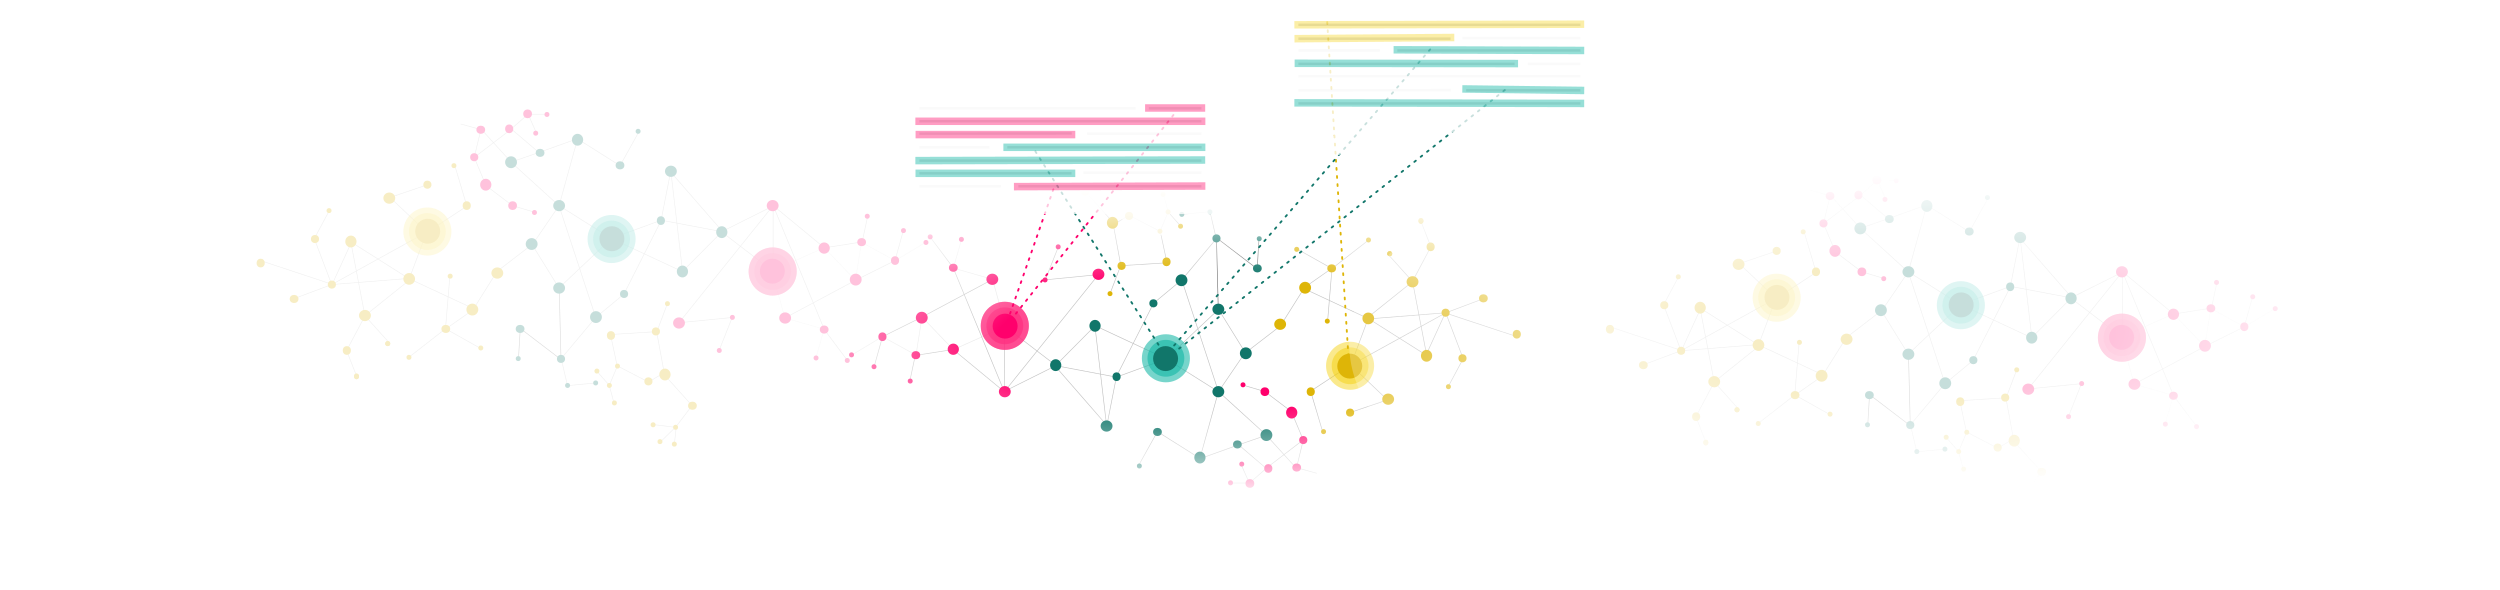 <svg xmlns="http://www.w3.org/2000/svg" xmlns:xlink="http://www.w3.org/1999/xlink" width="4004" height="945.325" viewBox="0 0 4004 945.325"><defs><style>.a,.b,.c,.g,.n,.o,.p,.s,.t,.u,.v,.w{fill:none;}.a{stroke:rgba(193,193,193,0.36);}.b{stroke:#c1c1c1;}.c{stroke:#707070;}.d{fill:rgba(255,43,125,0.6);}.e{fill:rgba(13,181,162,0.56);}.f{fill:rgba(244,207,5,0.46);}.h{fill:#ff006c;}.i{fill:#11766a;}.j{fill:#deb507;}.k{fill:url(#a);}.l{opacity:0.239;}.m{fill:url(#b);}.n{stroke:#deb507;}.n,.o,.p{stroke-linecap:round;stroke-width:3px;stroke-dasharray:3 10;}.o{stroke:#11766a;}.p{stroke:#ff006c;stroke-linejoin:round;}.q{opacity:0.767;}.r{fill:#fff;}.s{stroke:#d0d0d0;}.s,.t{stroke-width:4px;}.t{stroke:#f8f8f8;}.u{stroke:rgba(13,181,162,0.56);}.u,.v,.w{stroke-linecap:square;stroke-width:12px;}.v{stroke:rgba(244,207,5,0.46);}.w{stroke:rgba(255,43,125,0.6);}.x,.y,.z{stroke:none;}.y{fill:#d0d0d0;}.aa{filter:url(#f);}.ab{filter:url(#d);}</style><radialGradient id="a" cx="0.514" cy="0.524" r="0.416" gradientTransform="matrix(1, 0, 0, 0.775, 0, 0.118)" gradientUnits="objectBoundingBox"><stop offset="0" stop-color="#fff" stop-opacity="0"/><stop offset="0.431" stop-color="#fff" stop-opacity="0"/><stop offset="1" stop-color="#fff"/></radialGradient><radialGradient id="b" cx="0.486" cy="0.476" r="0.416" gradientTransform="matrix(-1, 0, 0, -0.775, 0.971, 0.844)" xlink:href="#a"/><filter id="d" x="2055.798" y="0" width="501.856" height="257.608" filterUnits="userSpaceOnUse"><feOffset dx="3" dy="3" input="SourceAlpha"/><feGaussianBlur result="e"/><feFlood flood-color="#676767" flood-opacity="0.353"/><feComposite operator="in" in2="e"/><feComposite in="SourceGraphic"/></filter><filter id="f" x="1449.798" y="131" width="501.856" height="257.608" filterUnits="userSpaceOnUse"><feOffset dx="3" dy="3" input="SourceAlpha"/><feGaussianBlur result="g"/><feFlood flood-color="#6e6e6e" flood-opacity="0.486"/><feComposite operator="in" in2="g"/><feComposite in="SourceGraphic"/></filter></defs><g transform="translate(1311 -154.675)"><g transform="translate(-125.202)"><g transform="translate(3 -3)"><g transform="translate(175.112 403.556)"><path class="a" d="M239,758.5l49.33-29.635L342.14,758.5l9.656-61.034,50.123,52.321,83.608-37.411L464.807,637.2l-62.889-18.073,13.267-46.039" transform="translate(-239 -435.659)"/><path class="b" d="M266,761.129l13.518-48.185L342,681.867l113.868-60.817" transform="translate(-229.963 -419.606)"/><path class="b" d="M341.056,570,378.2,619.5l82,198.729-82-67.666-60.6,9.469-8.671,40.783" transform="translate(-215.593 -436.693)"/><path class="b" d="M940.058,701.129l7.051-84.617-43.958,30.843-38.725,61.663L808.409,752.08l-43.091-69.626-83.95,79.162,83.95,52.844L706.4,635.19,661.267,672.7,601.948,789.774,586.211,869.91,567.36,709.019l-62.7,63.126-82.4-63.126v105.44L573.078,626.787l-85.205,8.4L509.2,581.349" transform="translate(-177.659 -432.895)"/><path class="b" d="M567.563,676.666l114.012,53.194-79.822,29.255-96.979-18.332-82.839,41.375" transform="translate(-177.768 -400.99)"/><path class="b" d="M484,726l81.706,93.739" transform="translate(-156.994 -384.477)"/><path class="b" d="M582.946,875.2l30.771-55.251,68.029,42.886,29.681-107.147,76.318,69.5,48.508,53.5,11.109-45.623-59.616,45.623L741.2,838.922" transform="translate(-123.875 -374.541)"/><path class="b" d="M657.939,845.29l59.315-21.245,46.255-16.009" transform="translate(-98.773 -357.018)"/><path class="b" d="M694.233,871.568h29.638l27.32-23.915" transform="translate(-86.625 -343.758)"/><path class="b" d="M706.179,842.671l13.134,29.776" transform="translate(-82.626 -345.425)"/><path class="b" d="M805.2,856.073l-32.327-8.964" transform="translate(-60.301 -343.94)"/><path class="b" d="M805.387,836.106l-19.123-45.611-42.29-32.026-35.629-10.554" transform="translate(-81.901 -377.142)"/><path class="b" d="M679.367,771.338l42.517-62.346" transform="translate(-91.601 -390.17)"/><path class="b" d="M809.693,832.729l-19.9-66.891L853.8,723.8l59.058,55.954L853.8,799.831" transform="translate(-54.638 -385.212)"/><path class="b" d="M838.08,781.707l27.842-74.63,93.671,59.268L936.834,647.632l29.441-55.4L950.3,551.483" transform="translate(-38.477 -442.891)"/><path class="b" d="M781.051,645.837l102.09,47.547,72.893-58.4L915.79,590.231" transform="translate(-57.565 -429.922)"/><path class="b" d="M772.876,587.736l56.748,31.906,58.664-45.675" transform="translate(-60.301 -435.366)"/><path class="b" d="M1044.772,644l-61.1,22.949L858.2,676.9" transform="translate(-31.742 -411.924)"/><path class="b" d="M1064.078,698.737,952.115,661.693l27.727,72.863-23.531,43.909" transform="translate(-0.307 -406.002)"/><path class="b" d="M958.236,729.516,989.367,661.5,838.034,745.049" transform="translate(-38.492 -406.066)"/><path class="b" d="M558.851,694.2l17.361-45.9-12.726-69.023-43.892-48.741,25.557-33.715,24.839-24.27" transform="translate(-145.08 -469.311)"/><path class="b" d="M541.548,470.124l-2.972,26.168,38.185,4.794" transform="translate(-138.726 -470.124)"/><path class="b" d="M552.881,568.173l25.438-15.165,49.62,25.792,13.076-31.223-7.968-29.609" transform="translate(-133.938 -454.11)"/><path class="b" d="M639.077,563.13l-20.229-22.9" transform="translate(-111.858 -446.657)"/><path class="b" d="M625.042,563.544l10.805,50.332L562.6,618.442" transform="translate(-130.685 -438.854)"/><path class="b" d="M635.458,648.747,690.413,583.2l-10.144-43.268-44.811,4.228" transform="translate(-106.298 -446.759)"/><path class="c" d="M745,571.235l-2.919,49.8-65.245-49.8L679.7,685.071" transform="translate(-92.447 -436.28)"/></g><g transform="translate(171.108 399.387)"><circle class="d" cx="38.5" cy="38.5" r="38.5" transform="translate(210.892 241.613)"/><circle class="d" cx="38.5" cy="38.5" r="38.5" transform="translate(210.892 241.613)"/><circle class="e" cx="38.5" cy="38.5" r="38.5" transform="translate(468.892 293.613)"/><circle class="f" cx="38.5" cy="38.5" r="38.5" transform="translate(763.892 305.613)"/><circle class="d" cx="29.5" cy="29.5" r="29.5" transform="translate(219.892 250.613)"/><circle class="e" cx="29.5" cy="29.5" r="29.5" transform="translate(477.892 302.613)"/><circle class="f" cx="29.5" cy="29.5" r="29.5" transform="translate(772.892 314.613)"/><g class="g" transform="translate(750.112 303.276)"><path class="x" d="M0,41.081Z"/><path class="y" d="M 0 49.38 L 0 32.782 L 0 49.38 Z"/></g><circle class="h" cx="20" cy="20" r="20" transform="translate(229.892 260.613)"/><circle class="i" cx="20" cy="20" r="20" transform="translate(486.892 312.613)"/><circle class="j" cx="20" cy="20" r="20" transform="translate(781.892 324.613)"/><ellipse class="h" cx="9.5" cy="9" rx="9.5" ry="9" transform="translate(239.892 376.613)"/><ellipse class="h" cx="9.5" cy="9" rx="9.5" ry="9" transform="translate(389.892 188.613)"/><ellipse class="h" cx="9" cy="9.5" rx="9" ry="9.5" transform="translate(699.892 409.613)"/><circle class="h" cx="9" cy="9" r="9" transform="translate(157.892 308.613)"/><path class="j" d="M9.343,0A9.343,9.343,0,1,1,0,9.343,9.343,9.343,0,0,1,9.343,0Z" transform="translate(822.187 258.935)"/><ellipse class="j" cx="9" cy="9.5" rx="9" ry="9.5" transform="translate(412.892 105.613)"/><ellipse class="j" cx="9.5" cy="9" rx="9.5" ry="9" transform="translate(892.892 200.613)"/><ellipse class="j" cx="9" cy="9.5" rx="9" ry="9.5" transform="translate(915.892 318.613)"/><ellipse class="j" cx="9.5" cy="9" rx="9.5" ry="9" transform="translate(853.892 388.613)"/><circle class="j" cx="9.5" cy="9.5" r="9.5" transform="translate(720.892 209.613)"/><ellipse class="i" cx="9.5" cy="9" rx="9.5" ry="9" transform="translate(581.892 244.613)"/><circle class="i" cx="9.5" cy="9.5" r="9.5" transform="translate(522.892 197.613)"/><circle class="i" cx="9.5" cy="9.5" r="9.5" transform="translate(625.892 314.613)"/><ellipse class="i" cx="9.5" cy="9" rx="9.5" ry="9" transform="translate(581.892 376.613)"/><ellipse class="i" cx="9" cy="9.5" rx="9" ry="9.5" transform="translate(552.892 481.613)"/><circle class="i" cx="9.5" cy="9.5" r="9.5" transform="translate(658.892 445.613)"/><ellipse class="i" cx="9" cy="9.5" rx="9" ry="9.5" transform="translate(384.892 270.613)"/><ellipse class="i" cx="9.5" cy="9" rx="9.5" ry="9" transform="translate(402.892 431.613)"/><ellipse class="i" cx="9" cy="9.5" rx="9" ry="9.5" transform="translate(321.892 333.613)"/><ellipse class="j" cx="9.5" cy="9" rx="9.5" ry="9" transform="translate(680.892 268.613)"/><circle class="h" cx="9.5" cy="9.5" r="9.5" transform="translate(106.892 257.613)"/><ellipse class="h" cx="9.5" cy="9" rx="9.5" ry="9" transform="translate(219.892 196.613)"/><ellipse class="h" cx="7" cy="6.5" rx="7" ry="6.5" transform="translate(159.892 180.613)"/><circle class="j" cx="6.5" cy="6.5" r="6.5" transform="translate(948.892 252.613)"/><circle class="j" cx="6.5" cy="6.5" r="6.5" transform="translate(795.892 412.613)"/><ellipse class="i" cx="7" cy="6.5" rx="7" ry="6.5" transform="translate(646.892 181.613)"/><circle class="i" cx="6.5" cy="6.5" r="6.5" transform="translate(480.892 237.613)"/><ellipse class="i" cx="6.5" cy="7" rx="6.5" ry="7" transform="translate(421.892 354.613)"/><ellipse class="i" cx="7" cy="6.5" rx="7" ry="6.5" transform="translate(486.892 443.613)"/><ellipse class="i" cx="7" cy="6.5" rx="7" ry="6.5" transform="translate(614.892 463.613)"/><circle class="i" cx="6.5" cy="6.5" r="6.5" transform="translate(581.892 133.613)"/><ellipse class="j" cx="6.5" cy="7" rx="6.5" ry="7" transform="translate(732.892 378.613)"/><ellipse class="j" cx="7" cy="6.5" rx="7" ry="6.5" transform="translate(765.892 181.613)"/><ellipse class="j" cx="6.5" cy="7" rx="6.5" ry="7" transform="translate(501.892 170.613)"/><ellipse class="j" cx="7" cy="6.5" rx="7" ry="6.5" transform="translate(370.892 58.613)"/><circle class="j" cx="6.5" cy="6.5" r="6.5" transform="translate(441.892 97.613)"/><circle class="j" cx="6.5" cy="6.5" r="6.5" transform="translate(429.892 177.613)"/><ellipse class="j" cx="7" cy="6.5" rx="7" ry="6.5" transform="translate(1008.892 229.613)"/><ellipse class="j" cx="6.5" cy="7" rx="6.5" ry="7" transform="translate(1062.892 286.613)"/><circle class="j" cx="6.5" cy="6.5" r="6.5" transform="translate(975.892 325.613)"/><ellipse class="j" cx="6.5" cy="7" rx="6.5" ry="7" transform="translate(924.892 146.613)"/><ellipse class="h" cx="7" cy="6.5" rx="7" ry="6.5" transform="translate(99.892 320.613)"/><ellipse class="h" cx="6.5" cy="7" rx="6.5" ry="7" transform="translate(664.892 501.613)"/><circle class="h" cx="7" cy="7" r="7" transform="translate(658.892 378.613)"/><circle class="h" cx="6.5" cy="6.5" r="6.5" transform="translate(720.892 456.613)"/><ellipse class="h" cx="7" cy="6.5" rx="7" ry="6.5" transform="translate(709.892 500.613)"/><circle class="h" cx="7" cy="7" r="7" transform="translate(634.892 525.613)"/><ellipse class="h" cx="6.5" cy="7" rx="6.5" ry="7" transform="translate(46.892 290.613)"/><circle class="h" cx="4" cy="4" r="4" transform="translate(175.892 137.613)"/><circle class="h" cx="4" cy="4" r="4" transform="translate(309.892 202.613)"/><circle class="h" cx="4" cy="4" r="4" transform="translate(330.892 149.613)"/><circle class="h" cx="4" cy="4" r="4" transform="translate(606.892 527.613)"/><circle class="h" cx="4" cy="4" r="4" transform="translate(624.892 497.613)"/><circle class="h" cx="4" cy="4" r="4" transform="translate(626.892 370.613)"/><circle class="h" cx="4" cy="4" r="4" transform="translate(125.892 133.613)"/><circle class="h" cx="4" cy="4" r="4" transform="translate(93.892 364.613)"/><circle class="h" cx="4" cy="4" r="4" transform="translate(35.892 341.613)"/><circle class="i" cx="4" cy="4" r="4" transform="translate(460.892 500.613)"/><ellipse class="j" cx="4" cy="4.5" rx="4" ry="4.5" transform="translate(911.892 107.613)"/><circle class="j" cx="4" cy="4" r="4" transform="translate(861.892 160.613)"/><circle class="j" cx="4" cy="4" r="4" transform="translate(755.892 445.613)"/><circle class="j" cx="4" cy="4" r="4" transform="translate(493.892 124.613)"/><circle class="j" cx="4" cy="4" r="4" transform="translate(506.892 93.613)"/><circle class="j" cx="4" cy="4" r="4" transform="translate(498.892 65.613)"/><circle class="j" cx="4" cy="4" r="4" transform="translate(413.892 224.613)"/><circle class="j" cx="4" cy="4" r="4" transform="translate(400.892 26.613)"/><circle class="j" cx="4" cy="4" r="4" transform="translate(402.892 -0.387)"/><circle class="j" cx="4" cy="4" r="4" transform="translate(425.892 3.613)"/><circle class="j" cx="4" cy="4" r="4" transform="translate(436.892 30.613)"/><circle class="j" cx="4" cy="4" r="4" transform="translate(526.892 116.613)"/><circle class="j" cx="4" cy="4" r="4" transform="translate(861.892 160.613)"/><ellipse class="j" cx="4" cy="4.5" rx="4" ry="4.5" transform="translate(911.892 107.613)"/><circle class="j" cx="4" cy="4" r="4" transform="translate(955.892 373.613)"/><circle class="j" cx="4" cy="4" r="4" transform="translate(827.892 138.613)"/><circle class="j" cx="4" cy="4" r="4" transform="translate(712.892 153.613)"/><circle class="i" cx="4" cy="4" r="4" transform="translate(652.892 136.613)"/><circle class="i" cx="4" cy="4" r="4" transform="translate(528.892 97.613)"/><circle class="i" cx="4" cy="4" r="4" transform="translate(573.892 93.613)"/><circle class="j" cx="4" cy="4" r="4" transform="translate(761.892 268.613)"/><circle class="h" cx="4" cy="4" r="4" transform="translate(-0.108 322.613)"/></g></g><ellipse class="k" cx="921.5" cy="394" rx="921.5" ry="394" transform="translate(-209 292)"/></g><g class="l" transform="translate(-517 339)"><g transform="translate(1778 97)"><g transform="translate(8.117 7.633)"><path class="a" d="M485.527,573.089,436.2,602.724l-53.81-29.635-9.656,61.034L322.608,581.8,239,619.214l20.719,75.17,62.889,18.073L309.341,758.5" transform="translate(578.244 -368.116)"/><path class="b" d="M455.869,621.049l-13.518,48.185-62.483,31.078L266,761.129" transform="translate(571.864 -434.762)"/><path class="b" d="M428.072,818.23l-37.145-49.5L308.931,570l82,67.666,60.6-9.469,8.671-40.783" transform="translate(510.236 -423.727)"/><path class="b" d="M429.314,750.13l-7.051,84.617L466.221,803.9l38.725-61.663,56.017-43.061,43.091,69.626L688,689.644,604.053,636.8l58.92,179.269L708.1,778.556l59.319-117.071,15.738-80.136L802.012,742.24l62.7-63.126,82.4,63.126V636.8L796.294,824.472l85.205-8.4L860.17,869.91" transform="translate(-127.942 -490.554)"/><path class="b" d="M535.947,782.158,421.935,728.964l79.822-29.255,96.979,18.332,82.839-41.375" transform="translate(138.029 -530.024)"/><path class="b" d="M565.706,819.739,484,726" transform="translate(171.059 -633.452)"/><path class="b" d="M847.361,759.172,816.59,814.423l-68.029-42.886L718.879,878.685l-76.318-69.5-48.508-53.5-11.109,45.623,59.616-45.623,46.544,39.763" transform="translate(-242.66 -732.019)"/><path class="b" d="M763.509,808.036l-59.315,21.245L657.939,845.29" transform="translate(-258.903 -768.498)"/><path class="b" d="M751.191,847.653H721.553l-27.32,23.915" transform="translate(-295.029 -847.653)"/><path class="b" d="M719.313,872.447l-13.134-29.776" transform="translate(-279.094 -841.883)"/><path class="b" d="M772.876,847.109l32.327,8.964" transform="translate(-454.007 -831.432)"/><path class="b" d="M708.345,747.915l19.123,45.611,42.29,32.026,35.629,10.554" transform="translate(-368.06 -679.069)"/><path class="b" d="M721.884,708.992l-42.517,62.346" transform="translate(-245.88 -562.35)"/><path class="b" d="M892.966,723.8l19.9,66.891-64.007,42.035L789.8,776.776,848.855,756.7" transform="translate(-584.25 -643.51)"/><path class="b" d="M966.275,551.483l-27.842,74.63-93.671-59.268,22.759,118.712-29.441,55.4,15.971,40.748" transform="translate(-702.107 -362.488)"/><path class="b" d="M956.034,637.778l-102.09-47.547-72.893,58.4L821.3,693.383" transform="translate(-615.749 -325.882)"/><path class="b" d="M888.288,605.872,831.54,573.966l-58.664,45.675" transform="translate(-537.092 -230.432)"/><path class="b" d="M858.2,676.9l61.1-22.949L1044.772,644" transform="translate(-807.458 -381.167)"/><path class="b" d="M952.115,741.422l111.963,37.043L1036.351,705.6l23.531-43.909" transform="translate(-952.115 -506.347)"/><path class="b" d="M869.165,677.034l-31.131,68.015L989.367,661.5" transform="translate(-725.138 -472.674)"/><path class="b" d="M536.954,472.551l-17.361,45.9,12.726,69.023,43.892,48.741-25.557,33.715L525.815,694.2" transform="translate(113.046 -169.627)"/><path class="b" d="M573.789,501.086l2.972-26.168-38.185-4.794" transform="translate(87.16 26.725)"/><path class="b" d="M641.015,528.594l-25.438,15.165-49.62-25.792-13.076,31.223,7.968,29.609" transform="translate(3.813 -114.847)"/><path class="b" d="M618.848,540.234l20.229,22.9" transform="translate(-82.297 -128.897)"/><path class="b" d="M573.406,618.442,562.6,568.11l73.246-4.566" transform="translate(-3.993 -215.321)"/><path class="b" d="M690.413,539.928l-54.955,65.552L645.6,648.747l44.811-4.228" transform="translate(-155.802 -214.105)"/><path class="c" d="M676.839,685.071l2.919-49.8L745,685.071,742.14,571.235" transform="translate(-265.625 -292.215)"/></g><circle class="d" cx="38.5" cy="38.5" r="38.5" transform="translate(788 221)"/><circle class="d" cx="38.5" cy="38.5" r="38.5" transform="translate(788 221)"/><circle class="e" cx="38.5" cy="38.5" r="38.5" transform="translate(530 169)"/><circle class="f" cx="38.5" cy="38.5" r="38.5" transform="translate(235 157)"/><circle class="d" cx="29.5" cy="29.5" r="29.5" transform="translate(797 230)"/><circle class="e" cx="29.5" cy="29.5" r="29.5" transform="translate(539 178)"/><circle class="f" cx="29.5" cy="29.5" r="29.5" transform="translate(244 166)"/><g class="g" transform="translate(325.78 154.174)"><path class="x" d="M0,41.081Z"/><path class="y" d="M 1.000000520434696e-05 32.782 L 1.000000520434696e-05 49.38 L 1.000000520434696e-05 32.782 Z"/></g><circle class="h" cx="20" cy="20" r="20" transform="translate(806 239)"/><circle class="i" cx="20" cy="20" r="20" transform="translate(549 187)"/><circle class="j" cx="20" cy="20" r="20" transform="translate(254 175)"/><ellipse class="h" cx="9.5" cy="9" rx="9.5" ry="9" transform="translate(817 145)"/><ellipse class="h" cx="9.5" cy="9" rx="9.5" ry="9" transform="translate(667 333)"/><ellipse class="h" cx="9" cy="9.5" rx="9" ry="9.5" transform="translate(358 111)"/><circle class="h" cx="9" cy="9" r="9" transform="translate(900 213)"/><path class="j" d="M9.343,18.686a9.343,9.343,0,1,1,9.343-9.343A9.343,9.343,0,0,1,9.343,18.686Z" transform="translate(235.019 261.992)"/><ellipse class="j" cx="9" cy="9.5" rx="9" ry="9.5" transform="translate(645 415)"/><ellipse class="j" cx="9.5" cy="9" rx="9.5" ry="9" transform="translate(164 321)"/><ellipse class="j" cx="9" cy="9.5" rx="9" ry="9.5" transform="translate(142 202)"/><ellipse class="j" cx="9.5" cy="9" rx="9.5" ry="9" transform="translate(203 133)"/><circle class="j" cx="9.5" cy="9.5" r="9.5" transform="translate(336 311)"/><ellipse class="i" cx="9.5" cy="9" rx="9.5" ry="9" transform="translate(475 277)"/><circle class="i" cx="9.5" cy="9.5" r="9.5" transform="translate(534 323)"/><circle class="i" cx="9.5" cy="9.5" r="9.5" transform="translate(431 206)"/><ellipse class="i" cx="9.5" cy="9" rx="9.5" ry="9" transform="translate(475 145)"/><ellipse class="i" cx="9" cy="9.5" rx="9" ry="9.5" transform="translate(505 39)"/><circle class="i" cx="9.5" cy="9.5" r="9.5" transform="translate(398 75)"/><ellipse class="i" cx="9" cy="9.5" rx="9" ry="9.5" transform="translate(673 250)"/><ellipse class="i" cx="9.5" cy="9" rx="9.5" ry="9" transform="translate(654 90)"/><ellipse class="i" cx="9" cy="9.5" rx="9" ry="9.5" transform="translate(736 187)"/><ellipse class="j" cx="9.5" cy="9" rx="9.5" ry="9" transform="translate(376 253)"/><circle class="h" cx="9.5" cy="9.5" r="9.5" transform="translate(950 263)"/><ellipse class="h" cx="9.5" cy="9" rx="9.5" ry="9" transform="translate(837 325)"/><ellipse class="h" cx="7" cy="6.5" rx="7" ry="6.5" transform="translate(902 346)"/><circle class="j" cx="6.5" cy="6.5" r="6.5" transform="translate(114 274)"/><circle class="j" cx="6.5" cy="6.5" r="6.5" transform="translate(267 114)"/><ellipse class="i" cx="7" cy="6.5" rx="7" ry="6.5" transform="translate(415 345)"/><circle class="i" cx="6.5" cy="6.5" r="6.5" transform="translate(582 289)"/><ellipse class="i" cx="6.5" cy="7" rx="6.5" ry="7" transform="translate(641 171)"/><ellipse class="i" cx="7" cy="6.5" rx="7" ry="6.5" transform="translate(575 83)"/><ellipse class="i" cx="7" cy="6.5" rx="7" ry="6.5" transform="translate(447 63)"/><circle class="i" cx="6.5" cy="6.5" r="6.5" transform="translate(481 393)"/><ellipse class="j" cx="6.5" cy="7" rx="6.5" ry="7" transform="translate(330 147)"/><ellipse class="j" cx="7" cy="6.5" rx="7" ry="6.5" transform="translate(296 345)"/><ellipse class="j" cx="6.5" cy="7" rx="6.5" ry="7" transform="translate(561 355)"/><ellipse class="j" cx="7" cy="6.5" rx="7" ry="6.5" transform="translate(691 468)"/><circle class="j" cx="6.5" cy="6.5" r="6.5" transform="translate(621 429)"/><circle class="j" cx="6.5" cy="6.5" r="6.5" transform="translate(633 349)"/><ellipse class="j" cx="7" cy="6.5" rx="7" ry="6.5" transform="translate(53 297)"/><ellipse class="j" cx="6.5" cy="7" rx="6.5" ry="7" transform="translate(0 239)"/><circle class="j" cx="6.5" cy="6.5" r="6.5" transform="translate(87 201)"/><ellipse class="j" cx="6.5" cy="7" rx="6.5" ry="7" transform="translate(138 379)"/><ellipse class="h" cx="7" cy="6.5" rx="7" ry="6.5" transform="translate(962 206)"/><ellipse class="h" cx="6.5" cy="7" rx="6.5" ry="7" transform="translate(398 24)"/><circle class="h" cx="7" cy="7" r="7" transform="translate(403 147)"/><circle class="h" cx="6.5" cy="6.5" r="6.5" transform="translate(342 70)"/><ellipse class="h" cx="7" cy="6.5" rx="7" ry="6.5" transform="translate(352 26)"/><circle class="h" cx="7" cy="7" r="7" transform="translate(427)"/><ellipse class="h" cx="6.5" cy="7" rx="6.5" ry="7" transform="translate(1016 235)"/><circle class="h" cx="4" cy="4" r="4" transform="translate(892 394)"/><circle class="h" cx="4" cy="4" r="4" transform="translate(758 329)"/><circle class="h" cx="4" cy="4" r="4" transform="translate(737 382)"/><circle class="h" cx="4" cy="4" r="4" transform="translate(461 4)"/><circle class="h" cx="4" cy="4" r="4" transform="translate(443 34)"/><circle class="h" cx="4" cy="4" r="4" transform="translate(441 161)"/><circle class="h" cx="4" cy="4" r="4" transform="translate(942 398)"/><circle class="h" cx="4" cy="4" r="4" transform="translate(974 167)"/><circle class="h" cx="4" cy="4" r="4" transform="translate(1032 190)"/><circle class="i" cx="4" cy="4" r="4" transform="translate(607 31)"/><ellipse class="j" cx="4" cy="4.5" rx="4" ry="4.5" transform="translate(156 423)"/><circle class="j" cx="4" cy="4" r="4" transform="translate(206 371)"/><circle class="j" cx="4" cy="4" r="4" transform="translate(312 86)"/><circle class="j" cx="4" cy="4" r="4" transform="translate(574 407)"/><circle class="j" cx="4" cy="4" r="4" transform="translate(561 438)"/><circle class="j" cx="4" cy="4" r="4" transform="translate(569 466)"/><circle class="j" cx="4" cy="4" r="4" transform="translate(654 307)"/><circle class="j" cx="4" cy="4" r="4" transform="translate(667 505)"/><circle class="j" cx="4" cy="4" r="4" transform="translate(665 532)"/><circle class="j" cx="4" cy="4" r="4" transform="translate(642 528)"/><circle class="j" cx="4" cy="4" r="4" transform="translate(631 501)"/><circle class="j" cx="4" cy="4" r="4" transform="translate(541 415)"/><circle class="j" cx="4" cy="4" r="4" transform="translate(206 371)"/><ellipse class="j" cx="4" cy="4.5" rx="4" ry="4.5" transform="translate(156 423)"/><circle class="j" cx="4" cy="4" r="4" transform="translate(112 158)"/><circle class="j" cx="4" cy="4" r="4" transform="translate(240 393)"/><circle class="j" cx="4" cy="4" r="4" transform="translate(355 378)"/><circle class="i" cx="4" cy="4" r="4" transform="translate(415 395)"/><circle class="i" cx="4" cy="4" r="4" transform="translate(539 434)"/><circle class="i" cx="4" cy="4" r="4" transform="translate(494 438)"/><circle class="j" cx="4" cy="4" r="4" transform="translate(306 263)"/><circle class="h" cx="4" cy="4" r="4" transform="translate(1068 209)"/></g><ellipse class="m" cx="921.5" cy="394" rx="921.5" ry="394" transform="translate(1367 -27)"/></g><g class="l" transform="translate(-2678 233)"><g transform="translate(1778 97)"><g transform="translate(8.117 7.633)"><path class="a" d="M485.527,573.089,436.2,602.724l-53.81-29.635-9.656,61.034L322.608,581.8,239,619.214l20.719,75.17,62.889,18.073L309.341,758.5" transform="translate(578.244 -368.116)"/><path class="b" d="M455.869,621.049l-13.518,48.185-62.483,31.078L266,761.129" transform="translate(571.864 -434.762)"/><path class="b" d="M428.072,818.23l-37.145-49.5L308.931,570l82,67.666,60.6-9.469,8.671-40.783" transform="translate(510.236 -423.727)"/><path class="b" d="M429.314,750.13l-7.051,84.617L466.221,803.9l38.725-61.663,56.017-43.061,43.091,69.626L688,689.644,604.053,636.8l58.92,179.269L708.1,778.556l59.319-117.071,15.738-80.136L802.012,742.24l62.7-63.126,82.4,63.126V636.8L796.294,824.472l85.205-8.4L860.17,869.91" transform="translate(-127.942 -490.554)"/><path class="b" d="M535.947,782.158,421.935,728.964l79.822-29.255,96.979,18.332,82.839-41.375" transform="translate(138.029 -530.024)"/><path class="b" d="M565.706,819.739,484,726" transform="translate(171.059 -633.452)"/><path class="b" d="M847.361,759.172,816.59,814.423l-68.029-42.886L718.879,878.685l-76.318-69.5-48.508-53.5-11.109,45.623,59.616-45.623,46.544,39.763" transform="translate(-242.66 -732.019)"/><path class="b" d="M763.509,808.036l-59.315,21.245L657.939,845.29" transform="translate(-258.903 -768.498)"/><path class="b" d="M751.191,847.653H721.553l-27.32,23.915" transform="translate(-295.029 -847.653)"/><path class="b" d="M719.313,872.447l-13.134-29.776" transform="translate(-279.094 -841.883)"/><path class="b" d="M772.876,847.109l32.327,8.964" transform="translate(-454.007 -831.432)"/><path class="b" d="M708.345,747.915l19.123,45.611,42.29,32.026,35.629,10.554" transform="translate(-368.06 -679.069)"/><path class="b" d="M721.884,708.992l-42.517,62.346" transform="translate(-245.88 -562.35)"/><path class="b" d="M892.966,723.8l19.9,66.891-64.007,42.035L789.8,776.776,848.855,756.7" transform="translate(-584.25 -643.51)"/><path class="b" d="M966.275,551.483l-27.842,74.63-93.671-59.268,22.759,118.712-29.441,55.4,15.971,40.748" transform="translate(-702.107 -362.488)"/><path class="b" d="M956.034,637.778l-102.09-47.547-72.893,58.4L821.3,693.383" transform="translate(-615.749 -325.882)"/><path class="b" d="M888.288,605.872,831.54,573.966l-58.664,45.675" transform="translate(-537.092 -230.432)"/><path class="b" d="M858.2,676.9l61.1-22.949L1044.772,644" transform="translate(-807.458 -381.167)"/><path class="b" d="M952.115,741.422l111.963,37.043L1036.351,705.6l23.531-43.909" transform="translate(-952.115 -506.347)"/><path class="b" d="M869.165,677.034l-31.131,68.015L989.367,661.5" transform="translate(-725.138 -472.674)"/><path class="b" d="M536.954,472.551l-17.361,45.9,12.726,69.023,43.892,48.741-25.557,33.715L525.815,694.2" transform="translate(113.046 -169.627)"/><path class="b" d="M573.789,501.086l2.972-26.168-38.185-4.794" transform="translate(87.16 26.725)"/><path class="b" d="M641.015,528.594l-25.438,15.165-49.62-25.792-13.076,31.223,7.968,29.609" transform="translate(3.813 -114.847)"/><path class="b" d="M618.848,540.234l20.229,22.9" transform="translate(-82.297 -128.897)"/><path class="b" d="M573.406,618.442,562.6,568.11l73.246-4.566" transform="translate(-3.993 -215.321)"/><path class="b" d="M690.413,539.928l-54.955,65.552L645.6,648.747l44.811-4.228" transform="translate(-155.802 -214.105)"/><path class="c" d="M676.839,685.071l2.919-49.8L745,685.071,742.14,571.235" transform="translate(-265.625 -292.215)"/></g><circle class="d" cx="38.5" cy="38.5" r="38.5" transform="translate(788 221)"/><circle class="d" cx="38.5" cy="38.5" r="38.5" transform="translate(788 221)"/><circle class="e" cx="38.5" cy="38.5" r="38.5" transform="translate(530 169)"/><circle class="f" cx="38.5" cy="38.5" r="38.5" transform="translate(235 157)"/><circle class="d" cx="29.5" cy="29.5" r="29.5" transform="translate(797 230)"/><circle class="e" cx="29.5" cy="29.5" r="29.5" transform="translate(539 178)"/><circle class="f" cx="29.5" cy="29.5" r="29.5" transform="translate(244 166)"/><g class="g" transform="translate(325.78 154.174)"><path class="x" d="M0,41.081Z"/><path class="y" d="M 1.000000520434696e-05 32.782 L 1.000000520434696e-05 49.38 L 1.000000520434696e-05 32.782 Z"/></g><circle class="h" cx="20" cy="20" r="20" transform="translate(806 239)"/><circle class="i" cx="20" cy="20" r="20" transform="translate(549 187)"/><circle class="j" cx="20" cy="20" r="20" transform="translate(254 175)"/><ellipse class="h" cx="9.5" cy="9" rx="9.5" ry="9" transform="translate(817 145)"/><ellipse class="h" cx="9.5" cy="9" rx="9.5" ry="9" transform="translate(667 333)"/><ellipse class="h" cx="9" cy="9.5" rx="9" ry="9.5" transform="translate(358 111)"/><circle class="h" cx="9" cy="9" r="9" transform="translate(900 213)"/><path class="j" d="M9.343,18.686a9.343,9.343,0,1,1,9.343-9.343A9.343,9.343,0,0,1,9.343,18.686Z" transform="translate(235.019 261.992)"/><ellipse class="j" cx="9" cy="9.5" rx="9" ry="9.5" transform="translate(645 415)"/><ellipse class="j" cx="9.5" cy="9" rx="9.5" ry="9" transform="translate(164 321)"/><ellipse class="j" cx="9" cy="9.5" rx="9" ry="9.5" transform="translate(142 202)"/><ellipse class="j" cx="9.5" cy="9" rx="9.5" ry="9" transform="translate(203 133)"/><circle class="j" cx="9.5" cy="9.5" r="9.5" transform="translate(336 311)"/><ellipse class="i" cx="9.5" cy="9" rx="9.5" ry="9" transform="translate(475 277)"/><circle class="i" cx="9.5" cy="9.5" r="9.5" transform="translate(534 323)"/><circle class="i" cx="9.5" cy="9.5" r="9.5" transform="translate(431 206)"/><ellipse class="i" cx="9.5" cy="9" rx="9.5" ry="9" transform="translate(475 145)"/><ellipse class="i" cx="9" cy="9.5" rx="9" ry="9.5" transform="translate(505 39)"/><circle class="i" cx="9.5" cy="9.5" r="9.5" transform="translate(398 75)"/><ellipse class="i" cx="9" cy="9.5" rx="9" ry="9.5" transform="translate(673 250)"/><ellipse class="i" cx="9.5" cy="9" rx="9.5" ry="9" transform="translate(654 90)"/><ellipse class="i" cx="9" cy="9.5" rx="9" ry="9.5" transform="translate(736 187)"/><ellipse class="j" cx="9.5" cy="9" rx="9.5" ry="9" transform="translate(376 253)"/><circle class="h" cx="9.5" cy="9.5" r="9.5" transform="translate(950 263)"/><ellipse class="h" cx="9.5" cy="9" rx="9.5" ry="9" transform="translate(837 325)"/><ellipse class="h" cx="7" cy="6.5" rx="7" ry="6.5" transform="translate(902 346)"/><circle class="j" cx="6.5" cy="6.5" r="6.5" transform="translate(114 274)"/><circle class="j" cx="6.5" cy="6.5" r="6.5" transform="translate(267 114)"/><ellipse class="i" cx="7" cy="6.5" rx="7" ry="6.5" transform="translate(415 345)"/><circle class="i" cx="6.5" cy="6.5" r="6.5" transform="translate(582 289)"/><ellipse class="i" cx="6.5" cy="7" rx="6.5" ry="7" transform="translate(641 171)"/><ellipse class="i" cx="7" cy="6.5" rx="7" ry="6.5" transform="translate(575 83)"/><ellipse class="i" cx="7" cy="6.5" rx="7" ry="6.5" transform="translate(447 63)"/><circle class="i" cx="6.5" cy="6.5" r="6.5" transform="translate(481 393)"/><ellipse class="j" cx="6.5" cy="7" rx="6.5" ry="7" transform="translate(330 147)"/><ellipse class="j" cx="7" cy="6.5" rx="7" ry="6.5" transform="translate(296 345)"/><ellipse class="j" cx="6.5" cy="7" rx="6.5" ry="7" transform="translate(561 355)"/><ellipse class="j" cx="7" cy="6.5" rx="7" ry="6.5" transform="translate(691 468)"/><circle class="j" cx="6.5" cy="6.5" r="6.5" transform="translate(621 429)"/><circle class="j" cx="6.5" cy="6.5" r="6.5" transform="translate(633 349)"/><ellipse class="j" cx="7" cy="6.5" rx="7" ry="6.5" transform="translate(53 297)"/><ellipse class="j" cx="6.5" cy="7" rx="6.5" ry="7" transform="translate(0 239)"/><circle class="j" cx="6.5" cy="6.5" r="6.5" transform="translate(87 201)"/><ellipse class="j" cx="6.5" cy="7" rx="6.5" ry="7" transform="translate(138 379)"/><ellipse class="h" cx="7" cy="6.5" rx="7" ry="6.5" transform="translate(962 206)"/><ellipse class="h" cx="6.5" cy="7" rx="6.5" ry="7" transform="translate(398 24)"/><circle class="h" cx="7" cy="7" r="7" transform="translate(403 147)"/><circle class="h" cx="6.5" cy="6.5" r="6.5" transform="translate(342 70)"/><ellipse class="h" cx="7" cy="6.5" rx="7" ry="6.5" transform="translate(352 26)"/><circle class="h" cx="7" cy="7" r="7" transform="translate(427)"/><ellipse class="h" cx="6.5" cy="7" rx="6.5" ry="7" transform="translate(1016 235)"/><circle class="h" cx="4" cy="4" r="4" transform="translate(892 394)"/><circle class="h" cx="4" cy="4" r="4" transform="translate(758 329)"/><circle class="h" cx="4" cy="4" r="4" transform="translate(737 382)"/><circle class="h" cx="4" cy="4" r="4" transform="translate(461 4)"/><circle class="h" cx="4" cy="4" r="4" transform="translate(443 34)"/><circle class="h" cx="4" cy="4" r="4" transform="translate(441 161)"/><circle class="h" cx="4" cy="4" r="4" transform="translate(942 398)"/><circle class="h" cx="4" cy="4" r="4" transform="translate(974 167)"/><circle class="h" cx="4" cy="4" r="4" transform="translate(1032 190)"/><circle class="i" cx="4" cy="4" r="4" transform="translate(607 31)"/><ellipse class="j" cx="4" cy="4.5" rx="4" ry="4.5" transform="translate(156 423)"/><circle class="j" cx="4" cy="4" r="4" transform="translate(206 371)"/><circle class="j" cx="4" cy="4" r="4" transform="translate(312 86)"/><circle class="j" cx="4" cy="4" r="4" transform="translate(574 407)"/><circle class="j" cx="4" cy="4" r="4" transform="translate(561 438)"/><circle class="j" cx="4" cy="4" r="4" transform="translate(569 466)"/><circle class="j" cx="4" cy="4" r="4" transform="translate(654 307)"/><circle class="j" cx="4" cy="4" r="4" transform="translate(667 505)"/><circle class="j" cx="4" cy="4" r="4" transform="translate(665 532)"/><circle class="j" cx="4" cy="4" r="4" transform="translate(642 528)"/><circle class="j" cx="4" cy="4" r="4" transform="translate(631 501)"/><circle class="j" cx="4" cy="4" r="4" transform="translate(541 415)"/><circle class="j" cx="4" cy="4" r="4" transform="translate(206 371)"/><ellipse class="j" cx="4" cy="4.5" rx="4" ry="4.5" transform="translate(156 423)"/><circle class="j" cx="4" cy="4" r="4" transform="translate(112 158)"/><circle class="j" cx="4" cy="4" r="4" transform="translate(240 393)"/><circle class="j" cx="4" cy="4" r="4" transform="translate(355 378)"/><circle class="i" cx="4" cy="4" r="4" transform="translate(415 395)"/><circle class="i" cx="4" cy="4" r="4" transform="translate(539 434)"/><circle class="i" cx="4" cy="4" r="4" transform="translate(494 438)"/><circle class="j" cx="4" cy="4" r="4" transform="translate(306 263)"/><circle class="h" cx="4" cy="4" r="4" transform="translate(1068 209)"/></g><ellipse class="m" cx="921.5" cy="394" rx="921.5" ry="394" transform="translate(1367 -27)"/></g><path class="n" d="M467.3-188.438,502.25,362.088" transform="translate(347.354 378.565)"/><path class="o" d="M982.556-139.211,558.429,351.213" transform="translate(-2.943 372.922)"/><path class="o" d="M1094.089-140.056,558.429,285.19" transform="translate(5.024 438.946)"/><path class="p" d="M405.878,536.967l-76.69,220.168L601.682,413.564" transform="translate(-29.802 -79.136)"/><path class="o" d="M227.568,270.649l208.177,326.9" transform="translate(119.741 126.586)"/><g class="q" transform="translate(194.798 70)"><g class="ab" transform="matrix(1, 0, 0, 1, -1505.8, 84.67)"><g class="r" transform="translate(2055.8)"><path class="x" d="M 63.752 252.852 L 79.455 209.117 L 79.935 207.779 L 78.513 207.779 L 11.245 207.779 C 5.596 207.779 1 202.44 1 195.877 L 1 12.902 C 1 6.339 5.596 1 11.245 1 L 487.612 1 C 493.261 1 497.856 6.339 497.856 12.902 L 497.856 195.877 C 497.856 202.44 493.261 207.779 487.612 207.779 L 176.359 207.779 L 176.166 207.779 L 175.987 207.851 L 63.752 252.852 Z"/><path class="z" d="M 11.245 2 C 6.147 2 2 6.891 2 12.902 L 2 195.877 C 2 201.888 6.147 206.779 11.245 206.779 L 78.513 206.779 L 81.357 206.779 L 80.396 209.455 L 65.445 251.096 L 175.615 206.923 L 175.973 206.779 L 176.359 206.779 L 487.612 206.779 C 492.709 206.779 496.856 201.888 496.856 195.877 L 496.856 12.902 C 496.856 6.891 492.709 2 487.612 2 L 11.245 2 M 11.245 -1.52587890625e-05 L 487.612 -1.52587890625e-05 C 493.822 -1.52587890625e-05 498.856 5.776 498.856 12.902 L 498.856 195.877 C 498.856 203.003 493.822 208.779 487.612 208.779 L 176.359 208.779 L 62.058 254.608 L 78.513 208.779 L 11.245 208.779 C 5.034 208.779 -3.0517578125e-05 203.003 -3.0517578125e-05 195.877 L -3.0517578125e-05 12.902 C -3.0517578125e-05 5.776 5.034 -1.52587890625e-05 11.245 -1.52587890625e-05 Z"/></g></g><g transform="translate(554 98.033)"><line class="s" x1="451.738" transform="translate(19.699 26.358)"/><line class="t" x1="189.001" transform="translate(282.436 47.653)"/><line class="s" x1="243.685" transform="translate(19.699 48.579)"/><line class="s" x1="293.236" transform="translate(178.202 67.456)"/><line class="t" x1="130.552" transform="translate(19.699 67.456)"/><line class="t" x1="84.257" transform="translate(387.181 88.918)"/><line class="s" x1="346.288" transform="translate(19.699 88.918)"/><line class="t" x1="451.738" transform="translate(19.699 108.665)"/><line class="s" x1="451.738" transform="translate(19.699 152.28)"/><line class="s" x1="183.054" transform="translate(288.384 131.298)"/><line class="t" x1="243.991" y2="0.314" transform="translate(19.699 130.985)"/><line class="u" x1="345.801" y1="0.444" transform="translate(19.699 88.023)"/><line class="u" x1="183.248" y1="2.334" transform="translate(288.252 129.133)"/><line class="v" x1="452.185" y2="0.926" transform="translate(19.252 25.432)"/><path class="v" d="M243.948,0,0,1.852" transform="translate(19.436 46.727)"/><line class="u" x1="452.185" y1="0.926" transform="translate(19.252 151.355)"/><line class="u" x1="293.319" y1="1.074" transform="translate(178.181 66.393)"/></g></g><g class="q" transform="translate(66.798 -15)"><g class="aa" transform="matrix(1, 0, 0, 1, -1377.8, 169.67)"><g class="r" transform="translate(1449.8 131)"><path class="x" d="M 435.105 252.852 L 322.869 207.851 L 322.69 207.779 L 322.497 207.779 L 11.245 207.779 C 5.596 207.779 1 202.44 1 195.877 L 1 12.902 C 1 6.339 5.596 1 11.245 1 L 487.612 1 C 493.261 1 497.856 6.339 497.856 12.902 L 497.856 195.877 C 497.856 202.44 493.261 207.779 487.612 207.779 L 420.343 207.779 L 418.921 207.779 L 419.402 209.117 L 435.105 252.852 Z"/><path class="z" d="M 11.245 2 C 6.147 2 2 6.891 2 12.902 L 2 195.877 C 2 201.888 6.147 206.779 11.245 206.779 L 322.497 206.779 L 322.883 206.779 L 323.241 206.923 L 433.412 251.096 L 418.461 209.455 L 417.5 206.779 L 420.343 206.779 L 487.612 206.779 C 492.709 206.779 496.856 201.888 496.856 195.877 L 496.856 12.902 C 496.856 6.891 492.709 2 487.612 2 L 11.245 2 M 11.245 -1.52587890625e-05 L 487.612 -1.52587890625e-05 C 493.822 -1.52587890625e-05 498.856 5.776 498.856 12.902 L 498.856 195.877 C 498.856 203.003 493.822 208.779 487.612 208.779 L 420.343 208.779 L 436.798 254.608 L 322.497 208.779 L 11.245 208.779 C 5.034 208.779 0 203.003 0 195.877 L 0 12.902 C 0 5.776 5.034 -1.52587890625e-05 11.245 -1.52587890625e-05 Z"/></g></g><g transform="translate(75 315.352)"><line class="s" x1="451.738" transform="translate(19.699 111.541)"/><line class="t" x1="189.001" transform="translate(282.436 130.985)"/><line class="s" x1="243.685" transform="translate(19.699 131.911)"/><line class="s" x1="311.276" transform="translate(160.437 90.245)"/><line class="s" x1="293.236" transform="translate(178.202 152.639)"/><line class="t" x1="130.552" transform="translate(19.699 152.639)"/><line class="s" x1="84.257" transform="translate(387.181 27.809)"/><line class="t" x1="346.288" transform="translate(19.699 27.809)"/><line class="s" x1="451.738" transform="translate(19.699 48.481)"/><line class="t" x1="112.207" transform="translate(19.699 90.245)"/><line class="t" x1="183.054" transform="translate(288.384 68.337)"/><line class="s" x1="243.991" y2="0.314" transform="translate(19.699 68.023)"/><line class="w" x1="294.61" y2="0.926" transform="translate(177.103 152.28)"/><line class="w" x1="452.461" transform="translate(19.252 48.579)"/><line class="u" x1="452.185" y2="0.926" transform="translate(19.252 110.615)"/><line class="u" x1="243.905" transform="translate(19.48 131.911)"/><line class="u" x1="311.496" transform="translate(160.217 90.245)"/><line class="w" x1="84.257" transform="translate(387.181 27.283)"/><line class="w" x1="243.788" transform="translate(19.597 69.875)"/></g></g></g></svg>
